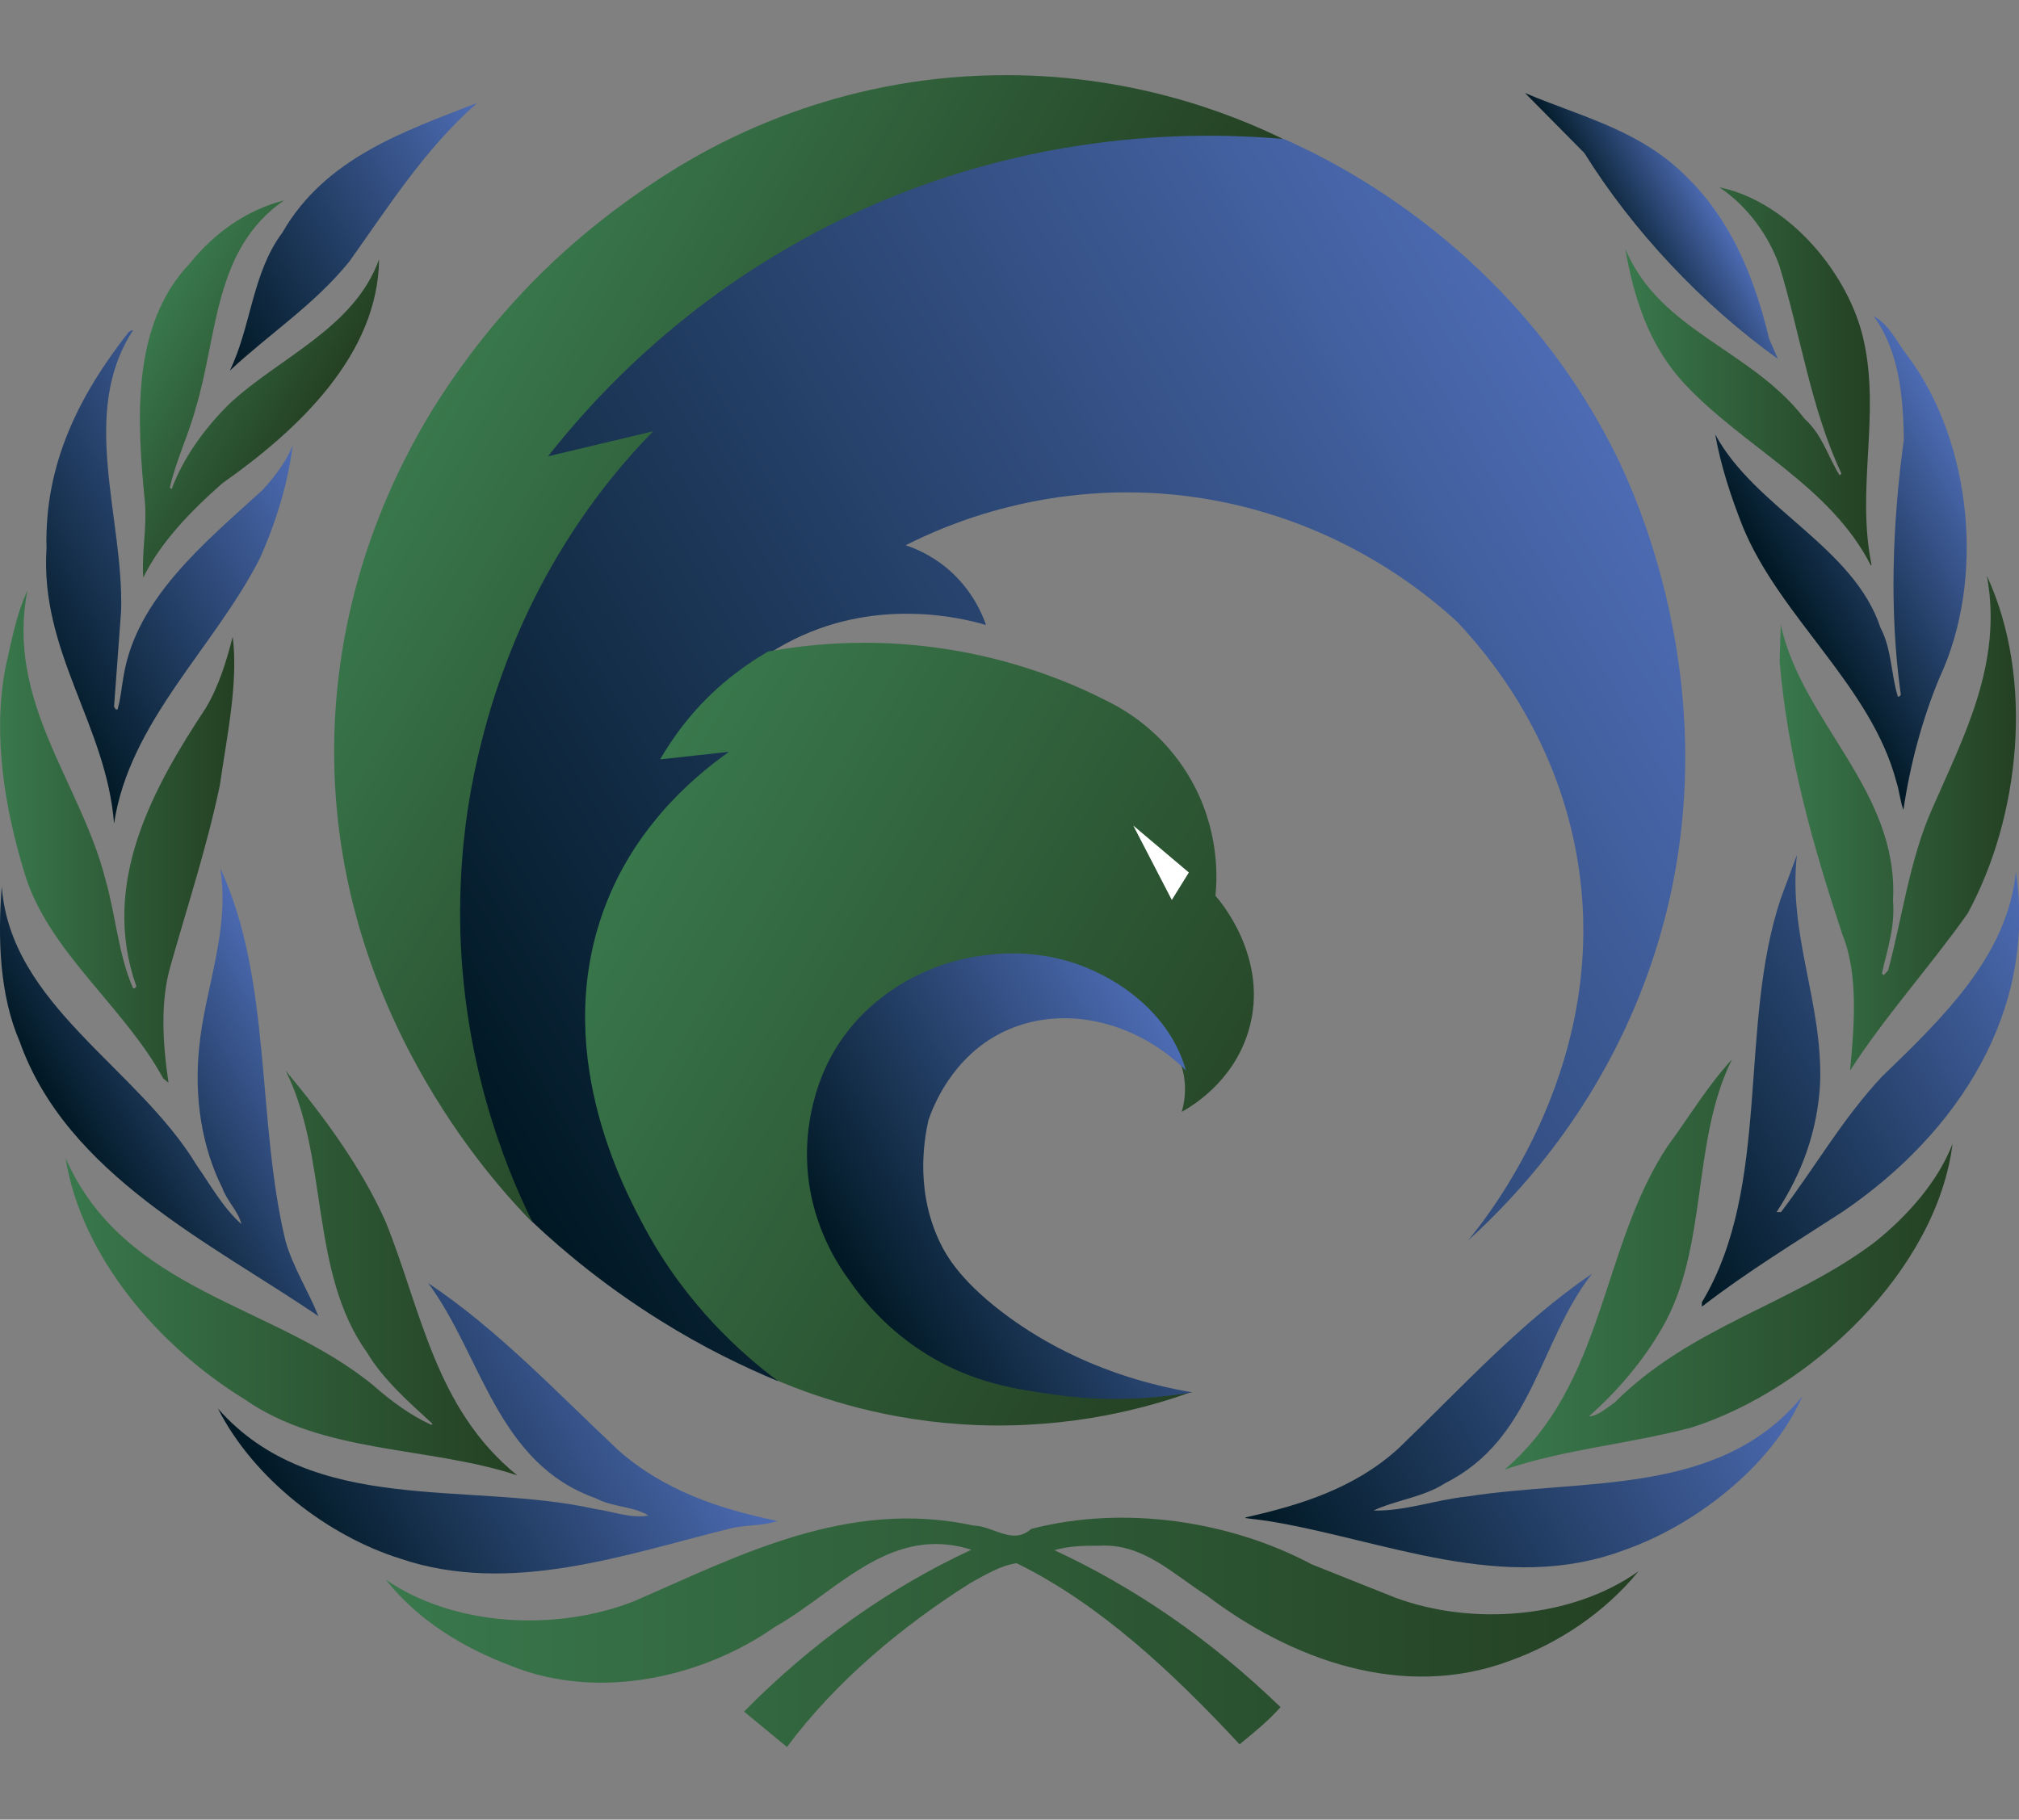 <?xml version="1.0" encoding="utf-8"?>
<!-- Generator: Adobe Illustrator 26.3.1, SVG Export Plug-In . SVG Version: 6.00 Build 0)  -->
<svg version="1.1" id="Layer_1" xmlns="http://www.w3.org/2000/svg" xmlns:xlink="http://www.w3.org/1999/xlink" x="0px" y="0px"
	 viewBox="0 0 911.8 821.9" style="enable-background:new 0 0 911.8 821.9;" xml:space="preserve">
<rect x="0" y="0" width="911.8" height="821.9" fill="#808080" stroke="none"/>
<style type="text/css">
	.st0{fill:url(#SVGID_1_);}
	.st1{fill:url(#SVGID_00000078027196214883790680000008617679952654709901_);}
	.st2{fill:url(#SVGID_00000098927964608544148680000014890585524975930005_);}
	.st3{fill:url(#SVGID_00000071528066165457675290000015701287557246101895_);}
	.st4{fill:url(#SVGID_00000041265249317877901640000010983322876837201297_);}
	.st5{fill:url(#SVGID_00000028300882037185614230000018089312683662386839_);}
	.st6{fill:url(#SVGID_00000023246340253013638730000005867284144930911383_);}
	.st7{fill:url(#SVGID_00000039114064436792994110000004550976755099553449_);}
	.st8{fill:url(#SVGID_00000112622537079762553700000007377688764547614858_);}
	.st9{fill:url(#SVGID_00000178181396179245801520000004511211229126431372_);}
	.st10{fill:url(#SVGID_00000009555461486448718870000012601160212079588270_);}
	.st11{fill:url(#SVGID_00000127765113101157770770000015065817187550270646_);}
	.st12{fill:url(#SVGID_00000103228500459927267920000011092229259215252625_);}
	.st13{fill:url(#SVGID_00000103958945423860625340000012426013126635289518_);}
	.st14{fill:url(#SVGID_00000182489110349749341180000016542098634707369910_);}
	.st15{fill:url(#SVGID_00000049215913022674954750000016845595762043755428_);}
	.st16{fill:url(#SVGID_00000065045087611516433620000005705882099697003397_);}
	.st17{fill:url(#SVGID_00000019670353468698787720000005891179849814538157_);}
	.st18{fill:#FFFFFF;}
	.st19{fill:url(#SVGID_00000047053086199247892920000006242920198372688315_);}
</style>
<g id="Layer_2_00000176008567007115466180000001825439623623113374_">
</g>
<g>
	
		<linearGradient id="SVGID_1_" gradientUnits="userSpaceOnUse" x1="679.5" y1="252.85" x2="881.8" y2="252.85" gradientTransform="matrix(1 0 0 -1 0 824)">
		<stop  offset="0" style="stop-color:#39784C"/>
		<stop  offset="1" style="stop-color:#244023"/>
	</linearGradient>
	<path class="st0" d="M763.9,644.8c-27.8,7.4-57.5,9.8-84.4,19c45.7-39.2,43.1-99.9,73.6-146.1c9.7-13.1,17.7-26.8,29.1-39.2
		c-18.6,37.2-10.5,85.5-31.8,121.7c-8.2,14.3-20,28.3-32.9,39.6c4.2-0.2,8-3.8,11.7-6.3c34.6-34.6,79.9-44.2,117.3-72.3
		c15-12,28.8-27.6,35.3-44.6C874.6,573.9,817.6,627.7,763.9,644.8"/>
	
		<linearGradient id="SVGID_00000021835242852113255730000010158542070463575445_" gradientUnits="userSpaceOnUse" x1="803.7" y1="452.15" x2="910.415" y2="452.15" gradientTransform="matrix(1 0 0 -1 0 824)">
		<stop  offset="0" style="stop-color:#39784C"/>
		<stop  offset="1" style="stop-color:#244023"/>
	</linearGradient>
	<path style="fill:url(#SVGID_00000021835242852113255730000010158542070463575445_);" d="M888.6,412.6c-17,24.1-37.4,46.5-53.1,71
		c1.8-19.4,4-43.2-3.5-61.6c-13.1-39.6-24.6-79.7-28.3-123.2l0.5-16.6c9.8,44.4,53.4,74.9,50.7,124.6c1,12.1-2.7,22.3-5,32.9
		l0.8,0.8l2-2.2c6.5-24.4,9.7-50,19.8-72.8c14.3-32.8,32.1-65.9,24.8-105.4C918.9,306.8,912.3,369.1,888.6,412.6"/>
	
		<linearGradient id="SVGID_00000131339095852205060540000004123874864708763807_" gradientUnits="userSpaceOnUse" x1="900.547" y1="597.21" x2="809.644" y2="544.726" gradientTransform="matrix(1 0 0 -1 0 824)">
		<stop  offset="0" style="stop-color:#4D6BB3"/>
		<stop  offset="1" style="stop-color:#001823"/>
	</linearGradient>
	<path style="fill:url(#SVGID_00000131339095852205060540000004123874864708763807_);" d="M861.9,161.3
		c28.6,38.7,34.8,100.4,14,144.8c-7.8,18.8-13.2,38.9-16.3,59.7c-1.4-3.6-1.8-8.4-3.1-12.4C845.2,310,804,279,787.1,238
		c-5.3-13.4-9.9-27.3-12.5-41.8c18,33.4,62.6,50.7,74.7,87.5c5,9.3,4.7,21,7.8,31c0.7,0,1.3-0.5,1.3-1.1
		c-5.3-37.9-3.7-77.6,1.4-115.1c-0.3-20.3-2.3-40-13.6-55.7C853.6,146.9,856.8,155,861.9,161.3"/>
	
		<linearGradient id="SVGID_00000085930795589078776060000009513523869594561410_" gradientUnits="userSpaceOnUse" x1="734" y1="654" x2="845.2" y2="654" gradientTransform="matrix(1 0 0 -1 0 824)">
		<stop  offset="0" style="stop-color:#39784C"/>
		<stop  offset="1" style="stop-color:#244023"/>
	</linearGradient>
	<path style="fill:url(#SVGID_00000085930795589078776060000009513523869594561410_);" d="M841.7,153.9c7.5,33.9-3.5,67,3.5,101.2
		l-0.3,0.3c-18.5-36.3-57.6-53.4-84.6-82.5c-15.7-17.2-22.4-38.2-26.3-60.5c15.5,37.2,57.1,45.5,81,76.8c8,7.2,10.6,17.2,15.8,25.5
		l0.8-0.8c-13.8-29.4-18.4-62.4-28-93.8c-4.8-13.6-14.3-26.9-27.1-35.5C808,91.1,835.2,123.9,841.7,153.9"/>
	
		<linearGradient id="SVGID_00000088817491845510762390000001198715058864315555_" gradientUnits="userSpaceOnUse" x1="770.894" y1="736.438" x2="728.978" y2="712.238" gradientTransform="matrix(1 0 0 -1 0 824)">
		<stop  offset="0" style="stop-color:#4D6BB3"/>
		<stop  offset="1" style="stop-color:#001823"/>
	</linearGradient>
	<path style="fill:url(#SVGID_00000088817491845510762390000001198715058864315555_);" d="M757.7,76.1c23.7,21.2,34.4,48.6,41.3,77
		l3.9,9c-34.4-24.7-65.5-57.9-87.4-93L688.7,42C712.2,52,737.6,58,757.7,76.1"/>
	
		<linearGradient id="SVGID_00000175309518091534460270000007947755088265104291_" gradientUnits="userSpaceOnUse" x1="226.218" y1="758.936" x2="90.092" y2="680.342" gradientTransform="matrix(1 0 0 -1 0 824)">
		<stop  offset="0" style="stop-color:#4D6BB3"/>
		<stop  offset="1" style="stop-color:#001823"/>
	</linearGradient>
	<path style="fill:url(#SVGID_00000175309518091534460270000007947755088265104291_);" d="M215.5,46.5
		c-23.7,20.8-40.2,47.1-57.8,71.7c-15.8,19.5-36,32.5-53.9,49.2c9.7-20,10-44,23.7-62.3C147,71.1,183.2,59.1,215.5,46.5"/>
	
		<linearGradient id="SVGID_00000116192953472245727000000008762366312801854908_" gradientUnits="userSpaceOnUse" x1="62.13" y1="668.143" x2="136.312" y2="625.315" gradientTransform="matrix(1 0 0 -1 0 824)">
		<stop  offset="0" style="stop-color:#39784C"/>
		<stop  offset="1" style="stop-color:#244023"/>
	</linearGradient>
	<path style="fill:url(#SVGID_00000116192953472245727000000008762366312801854908_);" d="M85.7,119c11.5-14.3,26.2-24.3,42.6-28.5
		c-32,22-29.9,61.3-40,94.1c-3.2,12.1-8.8,23.2-11.6,35.7l0.8,0.6c5.3-14.1,14.7-27.3,26.3-38.7c22.7-21,56.3-34.1,67.4-65.1
		c-0.5,43.1-36.4,77-70.8,101.2c-14.2,12.5-27.9,26.6-35.7,42.6c-0.8-10.9,1.6-21.8,0.8-33.4C61.8,189.9,59.1,146.9,85.7,119"/>
	
		<linearGradient id="SVGID_00000092438537653351959100000014347588412200244113_" gradientUnits="userSpaceOnUse" x1="138.775" y1="611.511" x2="4.248" y2="533.841" gradientTransform="matrix(1 0 0 -1 0 824)">
		<stop  offset="0" style="stop-color:#4D6BB3"/>
		<stop  offset="1" style="stop-color:#001823"/>
	</linearGradient>
	<path style="fill:url(#SVGID_00000092438537653351959100000014347588412200244113_);" d="M21,247.7c-1-38.1,14.8-69.3,37.1-97.7
		c0.7-0.3,1.1-1,2-0.8c-24.5,37.3-4.2,84.3-5.4,126.7l-3.2,43.4c0.5,0.3,0.5,1.6,1.6,1.1c1.4-4.8,1.8-10,2.7-15
		c5.8-35,36.2-59.9,62.8-84.1c5.7-6.3,10.7-12.8,13.6-20.2c-2.2,17.4-7.6,35-14.9,51.2C96.7,292.7,58.5,325.8,51.5,372
		C48.1,327.7,18,294.6,21,247.7"/>
	
		<linearGradient id="SVGID_00000147934875877981986490000013890516581182222771_" gradientUnits="userSpaceOnUse" x1="4.391597e-02" y1="446.1" x2="105.796" y2="446.1" gradientTransform="matrix(1 0 0 -1 0 824)">
		<stop  offset="0" style="stop-color:#39784C"/>
		<stop  offset="1" style="stop-color:#244023"/>
	</linearGradient>
	<path style="fill:url(#SVGID_00000147934875877981986490000013890516581182222771_);" d="M2.4,301.9c2.7-11.9,4.9-24.3,10-35.2
		c-9.9,50.4,24.1,86.8,35.2,130.5c4.7,16.3,5.8,33.9,12.5,49.2c0.6,0.3,1.1-0.3,1.5-0.8C45.1,399.1,69,356,93,319.7
		c5.8-9.8,9.2-20.8,12.1-32.1c2.6,21-2.7,45.2-5.8,67c-5.8,27.8-14.5,54.1-22.1,81c-5,16.8-3.7,35.8-1.1,53.5l-2.4-2
		c-17.6-32.5-52.5-57.8-62.8-93.3C2.3,365.5-3.4,332.7,2.4,301.9"/>
	
		<linearGradient id="SVGID_00000111192568027625036610000018208629374326818466_" gradientUnits="userSpaceOnUse" x1="138.275" y1="364.641" x2="34.674" y2="304.826" gradientTransform="matrix(1 0 0 -1 0 824)">
		<stop  offset="0" style="stop-color:#4D6BB3"/>
		<stop  offset="1" style="stop-color:#001823"/>
	</linearGradient>
	<path style="fill:url(#SVGID_00000111192568027625036610000018208629374326818466_);" d="M0.8,400.4c3.9,53.5,61.3,81.7,88,125.9
		c6.3,9,11.8,19.1,20.2,26.6c-1.3-5.7-6.6-10.5-8.6-16.3c-9.3-18.5-12.7-40.7-10.5-63.1c2.6-27.3,14-52.6,9.6-81.3
		c23.4,50.5,16.3,113.5,29.4,168.2c3.4,12,10.3,22.6,14.9,34.1c-48.1-32.8-113.6-63.9-134.9-124C-0.1,449.8-1.1,424.1,0.8,400.4"/>
	
		<linearGradient id="SVGID_00000142873252955957054770000017141531204566942626_" gradientUnits="userSpaceOnUse" x1="29.6" y1="249" x2="233.6" y2="249" gradientTransform="matrix(1 0 0 -1 0 824)">
		<stop  offset="0" style="stop-color:#39784C"/>
		<stop  offset="1" style="stop-color:#244023"/>
	</linearGradient>
	<path style="fill:url(#SVGID_00000142873252955957054770000017141531204566942626_);" d="M29.6,523.1
		c26.8,60.7,93.9,65.7,138.9,102.6c8.3,7.3,16.9,13.6,26.3,17.9l0.5-0.5c-10.3-9.4-22.3-20-29.5-32.1c-26.3-36.6-17.1-88-36.8-127.4
		c17.9,21.5,34.2,43.8,45.1,68.1c16.1,39.7,22.3,84.6,59.5,114.7c-40.3-13.3-87.6-9.5-123.2-34.4C71.5,608.1,36.8,567.6,29.6,523.1"
		/>
	
		<linearGradient id="SVGID_00000044157662142830171730000011936996256296457865_" gradientUnits="userSpaceOnUse" x1="308.134" y1="211.418" x2="140.479" y2="114.621" gradientTransform="matrix(1 0 0 -1 0 824)">
		<stop  offset="0" style="stop-color:#4D6BB3"/>
		<stop  offset="1" style="stop-color:#001823"/>
	</linearGradient>
	<path style="fill:url(#SVGID_00000044157662142830171730000011936996256296457865_);" d="M98.4,636.2
		c43,48.9,113.2,32.6,170.4,45.4c8.1,1.1,15.5,4.3,24.1,3c-6.8-4.3-16.3-3.8-23.7-7.8c-44.9-15.8-51.5-64.4-75.8-97.2
		c31.1,20.7,57.3,48.6,86,75.6c20.6,18.1,45.5,26.4,71.7,31.8c-6.3,2.3-14.5,1.7-21.3,3.4c-47,11.6-99.3,30.5-149.1,13.6
		C148.2,693.8,114.7,668.2,98.4,636.2"/>
	
		<linearGradient id="SVGID_00000152263849529177283620000002802896768646834363_" gradientUnits="userSpaceOnUse" x1="174.2" y1="86.685" x2="740" y2="86.685" gradientTransform="matrix(1 0 0 -1 0 824)">
		<stop  offset="0" style="stop-color:#39784C"/>
		<stop  offset="1" style="stop-color:#244023"/>
	</linearGradient>
	<path style="fill:url(#SVGID_00000152263849529177283620000002802896768646834363_);" d="M681.8,750.2
		c-48.5,18.1-99-0.8-136.8-29.5c-15.3-9.7-28.8-23.7-48.6-22.5c-7.2-0.1-14.1,0.2-20.2,2c36.8,17.1,70.9,40.7,102.1,70.9
		c-5.3,6-12.1,11.6-18.5,16.8c-30.1-32.4-63.4-63.6-100.7-81.8c-7.3,1-14.2,5.3-20.8,8.9c-30.4,19.2-60.4,43.9-82.9,74.1l-19.4-16
		c31-31.3,65.2-55.7,102.7-73.1c-26.2-8.3-45.9,4.9-65.2,18.9c-7.8,5.7-15.5,11.4-23.6,16c-32.6,22.8-79.4,33.4-118.7,17.7
		c-21.2-8-41.7-19.9-57-39.1c31,21.3,77.1,23.6,112.3,9.7c47.2-20.5,96.3-46.5,153.3-34.1c8.9,0.2,17.5,9,25.9,1.5
		c42.4-11,90.3-3.4,126.7,16l37.6,15c35,13,80.1,9.4,110-11.9C724.5,728.7,703.5,742.4,681.8,750.2"/>
	
		<linearGradient id="SVGID_00000101797220076121264300000011536335409662277004_" gradientUnits="userSpaceOnUse" x1="795.596" y1="224.904" x2="583.274" y2="102.319" gradientTransform="matrix(1 0 0 -1 0 824)">
		<stop  offset="0" style="stop-color:#4D6BB3"/>
		<stop  offset="1" style="stop-color:#001823"/>
	</linearGradient>
	<path style="fill:url(#SVGID_00000101797220076121264300000011536335409662277004_);" d="M733.7,700.1
		c-54.4,20.5-109.1-4.7-161.2-13.1l-10-1.3v-0.3c24.9-5.6,49.1-13.1,68.9-31c29.2-28.1,55.2-57,87.6-79.1
		c-24.1,30.8-26.6,74.7-66.3,94.6c-9.8,6.4-22.2,7.6-32.4,12.4c14.5,0.3,27.7-4.8,42-6.3c53.3-8.4,114.2,0.2,151.6-45.2
		C800,662.5,765.3,689,733.7,700.1"/>
	
		<linearGradient id="SVGID_00000125593390050089116050000007853244678360106905_" gradientUnits="userSpaceOnUse" x1="921.232" y1="411.539" x2="729.795" y2="301.011" gradientTransform="matrix(1 0 0 -1 0 824)">
		<stop  offset="0" style="stop-color:#4D6BB3"/>
		<stop  offset="1" style="stop-color:#001823"/>
	</linearGradient>
	<path style="fill:url(#SVGID_00000125593390050089116050000007853244678360106905_);" d="M832.5,547.1
		c-21.5,14-43.2,27.1-63.9,43.1v-2c31.6-52.6,16.2-124.7,35.7-182.6l7.2-19.4c-4,36,11.6,66.5,10.5,102.7
		c-1.1,21.8-8.2,41.2-19.7,58.6h2c15.5-20.3,27.6-42,45.7-61.3c28.1-27.1,56.7-54.9,60.4-92.5C919.8,456.6,884.5,511.6,832.5,547.1"
		/>
</g>
<g>
	<g id="Layer_2_00000062907716348489095740000001888569585436818591_">
		
			<linearGradient id="SVGID_00000138563663661513545390000016847864795779846797_" gradientUnits="userSpaceOnUse" x1="195.889" y1="464.157" x2="431.188" y2="328.31" gradientTransform="matrix(1 0 0 -1 0 648)">
			<stop  offset="0" style="stop-color:#39784C"/>
			<stop  offset="1" style="stop-color:#244023"/>
		</linearGradient>
		<path style="fill:url(#SVGID_00000138563663661513545390000016847864795779846797_);" d="M303.5,77.1C326,63.1,377.7,35.2,449,34
			c60.7-1.2,107.1,17.4,130.5,28.8c-42.3,5.9-108,21-176.6,63.3c-37.6,23.2-66.5,48.7-87.8,70.8c-22.2,24.3-62.9,75.9-82.6,153.6
			c-23.5,93.3-2.6,170.2,7.8,201.5c-16.3-16.6-92.6-98.2-89.3-220.2c1.9-70.1,29.1-122.1,44.9-147.7c11.7-18.7,28.8-42,53.1-65.1
			C268.4,100.7,287.5,87.1,303.5,77.1L303.5,77.1z"/>
	</g>
	<g id="Layer_3_00000090296528372281975540000006020728586359133060_">
		
			<linearGradient id="SVGID_00000127024239949531579080000009528585019663574703_" gradientUnits="userSpaceOnUse" x1="731.774" y1="440.245" x2="214.226" y2="141.435" gradientTransform="matrix(1 0 0 -1 0 648)">
			<stop  offset="0" style="stop-color:#4D6BB3"/>
			<stop  offset="1" style="stop-color:#001823"/>
		</linearGradient>
		<path style="fill:url(#SVGID_00000127024239949531579080000009528585019663574703_);" d="M351.2,623.8
			c-15.8-6.6-33.8-15.3-52.8-27.2c-23.9-14.9-43.2-30.7-58-44.7c-12.7-25.8-31.9-73.7-32.6-136.3c-0.2-24.5,2.3-46.6,6.2-65.5
			s8.8-35,13.4-47.4c6-16.6,15.1-37.1,28.9-58.9c13-20.6,26.7-36.8,38.7-49c-15.8,3.7-31.7,7.6-47.5,11.3
			C268.8,179,311.6,132,381.2,98.5c85.4-41,163.5-38.8,198.7-35.7C603.5,73.3,683,112,729.4,204.7c8.1,16.4,56.1,116.3,15.7,232.4
			c-22.1,63.6-60.9,104-82.2,123.3c8.8-10.6,66.7-82.4,48.7-176.5c-10-52.6-38.9-87.5-53.5-103c-14.2-13.1-56-48.2-121.2-56.7
			c-62.7-8.1-110.4,13.2-127.9,22.1c4.9,1.6,13.5,5.2,21.7,13.1c8.9,8.6,12.9,18,14.6,22.9c-9.9-2.9-50.2-13.4-90.4,8.4
			c-19.9,10.7-32.2,25.2-38.8,34.6c8.1,4.1,16.3,8.1,24.4,12.2C343.8,432.9,347.5,528.4,351.2,623.8L351.2,623.8z"/>
	</g>
	<g id="Layer_4_00000087373811180845618280000004594107004178051255_">
		
			<linearGradient id="SVGID_00000170992641354148351450000013964954321891151799_" gradientUnits="userSpaceOnUse" x1="274.964" y1="264.927" x2="578.75" y2="89.535" gradientTransform="matrix(1 0 0 -1 0 648)">
			<stop  offset="0" style="stop-color:#39784C"/>
			<stop  offset="1" style="stop-color:#244023"/>
		</linearGradient>
		<path style="fill:url(#SVGID_00000170992641354148351450000013964954321891151799_);" d="M538.2,628.7
			c-20.2,7.3-54.2,16.6-96.9,15c-39.7-1.5-71-12-90.2-20.1c-16-12-40.9-33.9-59.7-68.6c-9.5-17.7-44.1-81.7-17-148.5
			c5.7-14.1,13.2-25.9,21.3-35.8c0.9-1.2,1.9-2.2,2.8-3.4c10.6-12.3,21.8-21.4,30.7-27.7c-10.3,1.2-20.7,2.2-31.1,3.4
			c5.6-9.6,14.5-22.4,28.5-34.4c7.1-6,14.1-10.7,20.2-14.3c19.7-3.6,50.3-6.7,86.6-0.1c28.1,5.1,50.6,14.3,66.3,22.3
			c7.1,3.5,25,13.2,37.5,34.6c13.7,23.2,12.5,45.8,11.7,53.5c1.3,1.4,24.9,28.2,14.9,61.2c-7,23.1-25.8,34-30.1,36.4
			c2.1-7.4,1.5-13.1,0.9-16.6c-5-27-41.9-42.1-41.9-42.1l0,0c-3.4-1.7-6.6-3.4-9.9-4.9c0,0-5.5-2.4-9.9-4.1
			c-9.9-3.6-32.1-0.7-40.1,3.1c-36.2,17.3-29.7,167.6,22.3,186.6c15.6,5.7,52.1,5.8,55.2,5.8C521.8,630.2,531.3,629.4,538.2,628.7
			L538.2,628.7z"/>
	</g>
	<g id="Layer_5_00000163782700531665227160000013794246974067854732_">
		<polygon class="st18" points="511.8,372.9 529.2,406.5 536.9,394.1 		"/>
	</g>
	<g id="Layer_6_00000067203819056688296060000013069901656354455177_">
		
			<linearGradient id="SVGID_00000150076472890071763730000009393966401171375233_" gradientUnits="userSpaceOnUse" x1="544.48" y1="152.759" x2="387.265" y2="61.987" gradientTransform="matrix(1 0 0 -1 0 648)">
			<stop  offset="0" style="stop-color:#4D6BB3"/>
			<stop  offset="1" style="stop-color:#001823"/>
		</linearGradient>
		<path style="fill:url(#SVGID_00000150076472890071763730000009393966401171375233_);" d="M419.3,505.9c2-5.8,10.6-28.5,33.6-39.7
			c25.8-12.6,59.1-5.9,82.7,17.3c-0.6-2-1.5-4.8-2.9-8c-9.9-22.1-30-32.7-36.3-35.8c-30.3-15.2-61-7.8-74.3-2.6
			c-6.9,2.7-30.5,12.3-45.6,38c-2.1,3.6-12.9,22.5-12,49.4c0.9,27.4,13.7,46.5,18.9,53.6c6.3,9.2,17.5,22.8,35.4,33.8
			c20.9,12.9,40.2,15.6,57.1,18c14.5,2.1,36.2,3.5,62.5-1c-41.2-7-68.4-23.5-82.7-33.9c-20.9-15.2-27.6-27-30-31.4
			C413.2,539.8,417.1,515.8,419.3,505.9L419.3,505.9z"/>
	</g>
</g>
</svg>
